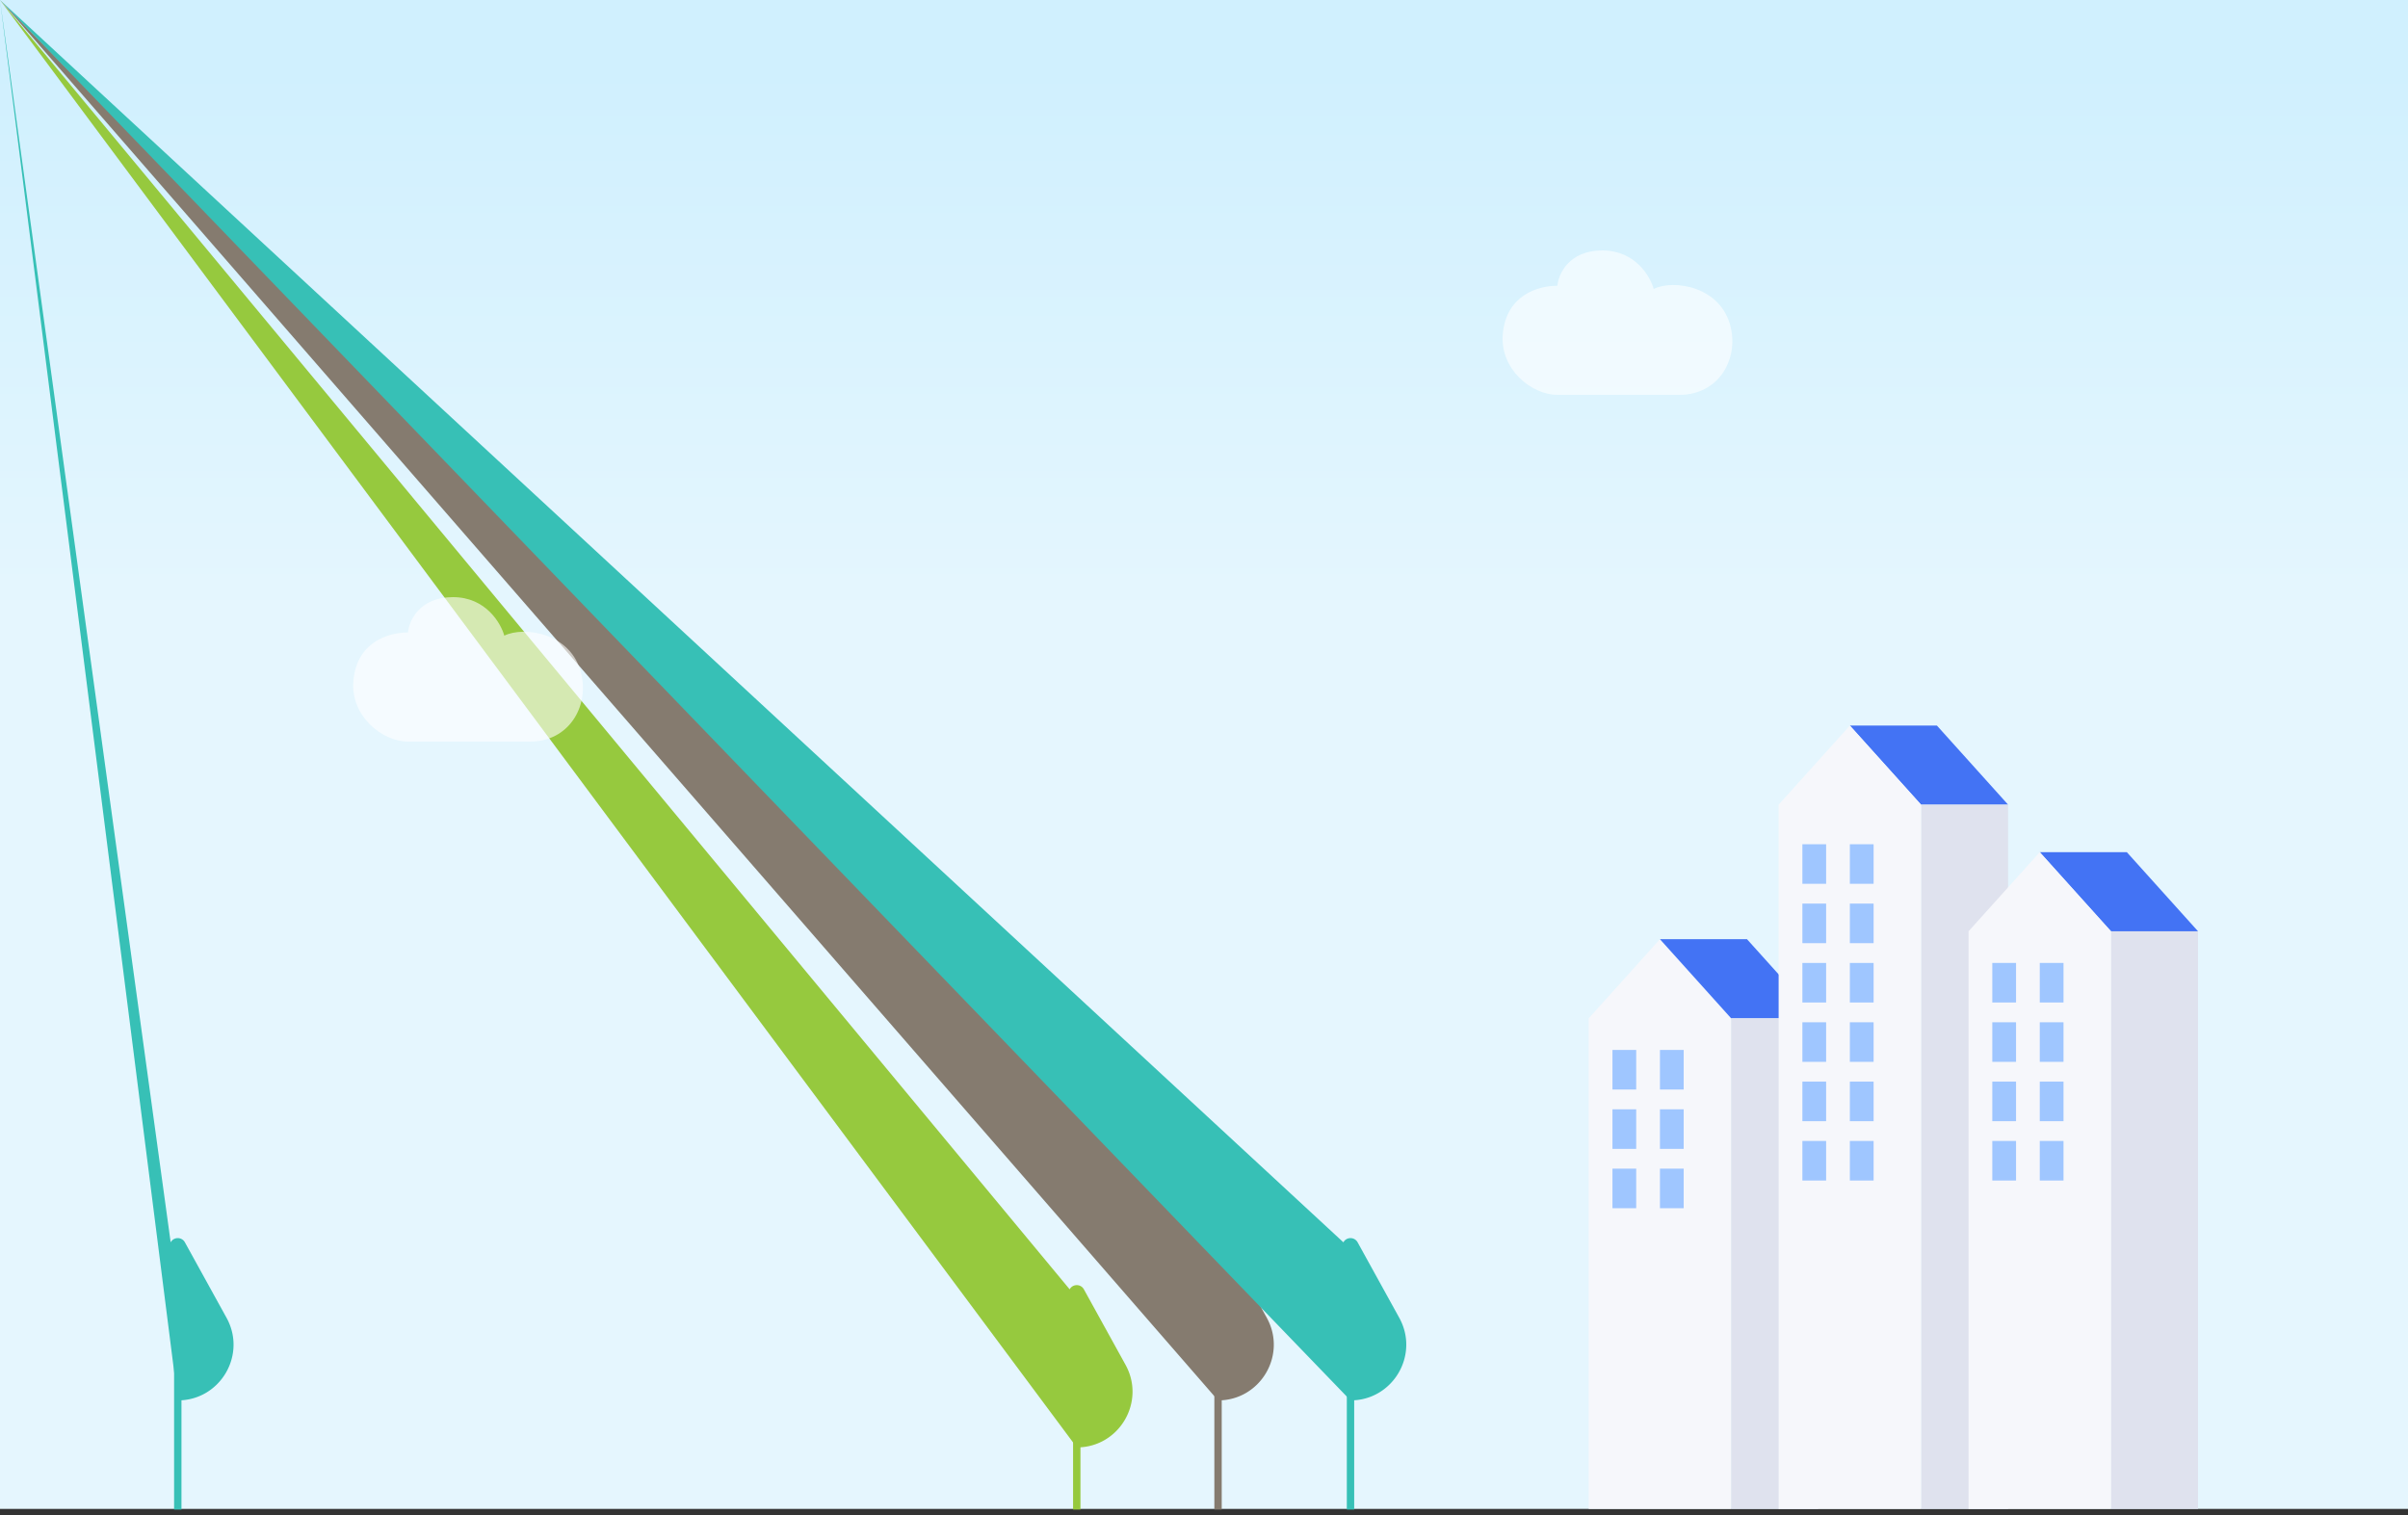 <svg width="375" height="236" viewBox="0 0 375 236" fill="none" xmlns="http://www.w3.org/2000/svg">
<rect x="0" y="0" width="375" height="236" fill="#333333" stroke="none"/>
<rect width="375" height="235" fill="url(#paint0_linear_495_3079)"/>
<path d="M188.579 193.481C189.06 192.609 190.312 192.609 190.793 193.481L197.28 205.239C200.469 211.02 196.288 218.102 189.686 218.102Lnan nanL189.686 218.102C183.084 218.102 178.902 211.02 182.092 205.239L188.579 193.481Z" fill="#857B6F"/>
<rect x="189.112" y="211" width="1.148" height="24.103" fill="#857B6F"/>
<path d="M209.208 193.481C209.689 192.609 210.941 192.609 211.422 193.481L217.909 205.239C221.098 211.02 216.917 218.102 210.315 218.102Lnan nanL210.315 218.102C203.713 218.102 199.531 211.02 202.72 205.239L209.208 193.481Z" fill="#37C0B6"/>
<rect x="209.741" y="211" width="1.148" height="24.103" fill="#37C0B6"/>
<path d="M166.579 200.802C167.06 199.931 168.312 199.931 168.793 200.802L175.28 212.56C178.469 218.341 174.288 225.424 167.686 225.424Lnan nanL167.686 225.424C161.084 225.424 156.902 218.341 160.092 212.56L166.579 200.802Z" fill="#96C93E"/>
<rect x="167.112" y="211" width="1.148" height="24.103" fill="#96C93E"/>
<path d="M26.579 193.481C27.06 192.609 28.312 192.609 28.793 193.481L35.28 205.239C38.469 211.02 34.288 218.102 27.686 218.102Lnan nanL27.686 218.102C21.084 218.102 16.902 211.02 20.092 205.239L26.579 193.481Z" fill="#37C0B6"/>
<rect x="27.112" y="211" width="1.148" height="24.103" fill="#37C0B6"/>
<path d="M70.535 93C65.335 93 63.701 96.667 63.535 98.5C60.535 98.5 55.585 99.942 55.035 106C54.535 111.5 59.535 115.5 63.535 115.5H82.535C88.535 115.5 91.72 110.135 90.535 105C89.035 98.5 81.535 97.5 78.535 99C78.035 97.167 75.735 93 70.535 93Z" fill="white" fill-opacity="0.6"/>
<path d="M249.535 39C244.335 39 242.701 42.667 242.535 44.5C239.535 44.5 234.585 45.942 234.035 52C233.535 57.5 238.535 61.5 242.535 61.5H261.535C267.535 61.5 270.72 56.136 269.535 51C268.035 44.5 260.535 43.5 257.535 45C257.035 43.167 254.735 39 249.535 39Z" fill="white" fill-opacity="0.6"/>
<path d="M247.414 158.595L258.505 146.271L269.596 158.595V234.997H247.414V158.595Z" fill="#F6F7FB"/>
<path d="M269.596 158.595H283.151L272.06 146.272H258.505L269.596 158.595Z" fill="#4373F4"/>
<rect x="269.596" y="158.595" width="13.555" height="76.403" fill="#DFE2EE"/>
<rect x="251.111" y="163.523" width="3.697" height="6.162" fill="#9FC6FF"/>
<rect x="251.111" y="172.767" width="3.697" height="6.162" fill="#9FC6FF"/>
<rect x="251.111" y="182.008" width="3.697" height="6.162" fill="#9FC6FF"/>
<rect x="258.505" y="163.523" width="3.697" height="6.162" fill="#9FC6FF"/>
<rect x="258.505" y="172.767" width="3.697" height="6.162" fill="#9FC6FF"/>
<rect x="258.505" y="182.008" width="3.697" height="6.162" fill="#9FC6FF"/>
<path d="M299.171 125.323H312.726L301.635 113H288.08L299.171 125.323Z" fill="#4373F4"/>
<path d="M299.171 125.323H312.726V234.998H299.171V125.323Z" fill="#DFE2EE"/>
<path d="M276.989 125.323L288.08 113L299.171 125.323V234.998H276.989V125.323Z" fill="#F6F7FB"/>
<rect x="280.687" y="159.211" width="3.697" height="6.162" fill="#9FC6FF"/>
<rect x="280.687" y="131.484" width="3.697" height="6.162" fill="#9FC6FF"/>
<rect x="280.687" y="168.454" width="3.697" height="6.162" fill="#9FC6FF"/>
<rect x="280.687" y="140.727" width="3.697" height="6.162" fill="#9FC6FF"/>
<rect x="280.687" y="177.696" width="3.697" height="6.162" fill="#9FC6FF"/>
<rect x="280.687" y="149.97" width="3.697" height="6.162" fill="#9FC6FF"/>
<rect x="288.08" y="159.211" width="3.697" height="6.162" fill="#9FC6FF"/>
<rect x="288.08" y="131.484" width="3.697" height="6.162" fill="#9FC6FF"/>
<rect x="288.08" y="168.454" width="3.697" height="6.162" fill="#9FC6FF"/>
<rect x="288.08" y="140.727" width="3.697" height="6.162" fill="#9FC6FF"/>
<rect x="288.08" y="177.696" width="3.697" height="6.162" fill="#9FC6FF"/>
<rect x="288.08" y="149.97" width="3.697" height="6.162" fill="#9FC6FF"/>
<rect x="328.746" y="145.04" width="13.555" height="89.958" fill="#DFE2EE"/>
<path d="M328.746 145.04H342.301L331.211 132.717H317.655L328.746 145.04Z" fill="#4373F4"/>
<path d="M306.564 145.04L317.655 132.717L328.746 145.04V234.998H306.564V145.04Z" fill="#F6F7FB"/>
<rect x="310.262" y="159.211" width="3.697" height="6.162" fill="#9FC6FF"/>
<rect x="310.262" y="168.453" width="3.697" height="6.162" fill="#9FC6FF"/>
<rect x="310.262" y="177.695" width="3.697" height="6.162" fill="#9FC6FF"/>
<rect x="310.262" y="149.969" width="3.697" height="6.162" fill="#9FC6FF"/>
<rect x="317.655" y="159.211" width="3.697" height="6.162" fill="#9FC6FF"/>
<rect x="317.655" y="168.453" width="3.697" height="6.162" fill="#9FC6FF"/>
<rect x="317.655" y="177.695" width="3.697" height="6.162" fill="#9FC6FF"/>
<rect x="317.655" y="149.969" width="3.697" height="6.162" fill="#9FC6FF"/>
<defs>
<linearGradient id="paint0_linear_495_3079" x1="187.5" y1="10.998" x2="187.5" y2="95.505" gradientUnits="userSpaceOnUse">
<stop stop-color="#D0F0FE"/>
<stop offset="1" stop-color="#E5F6FE"/>
</linearGradient>
</defs>
</svg>
